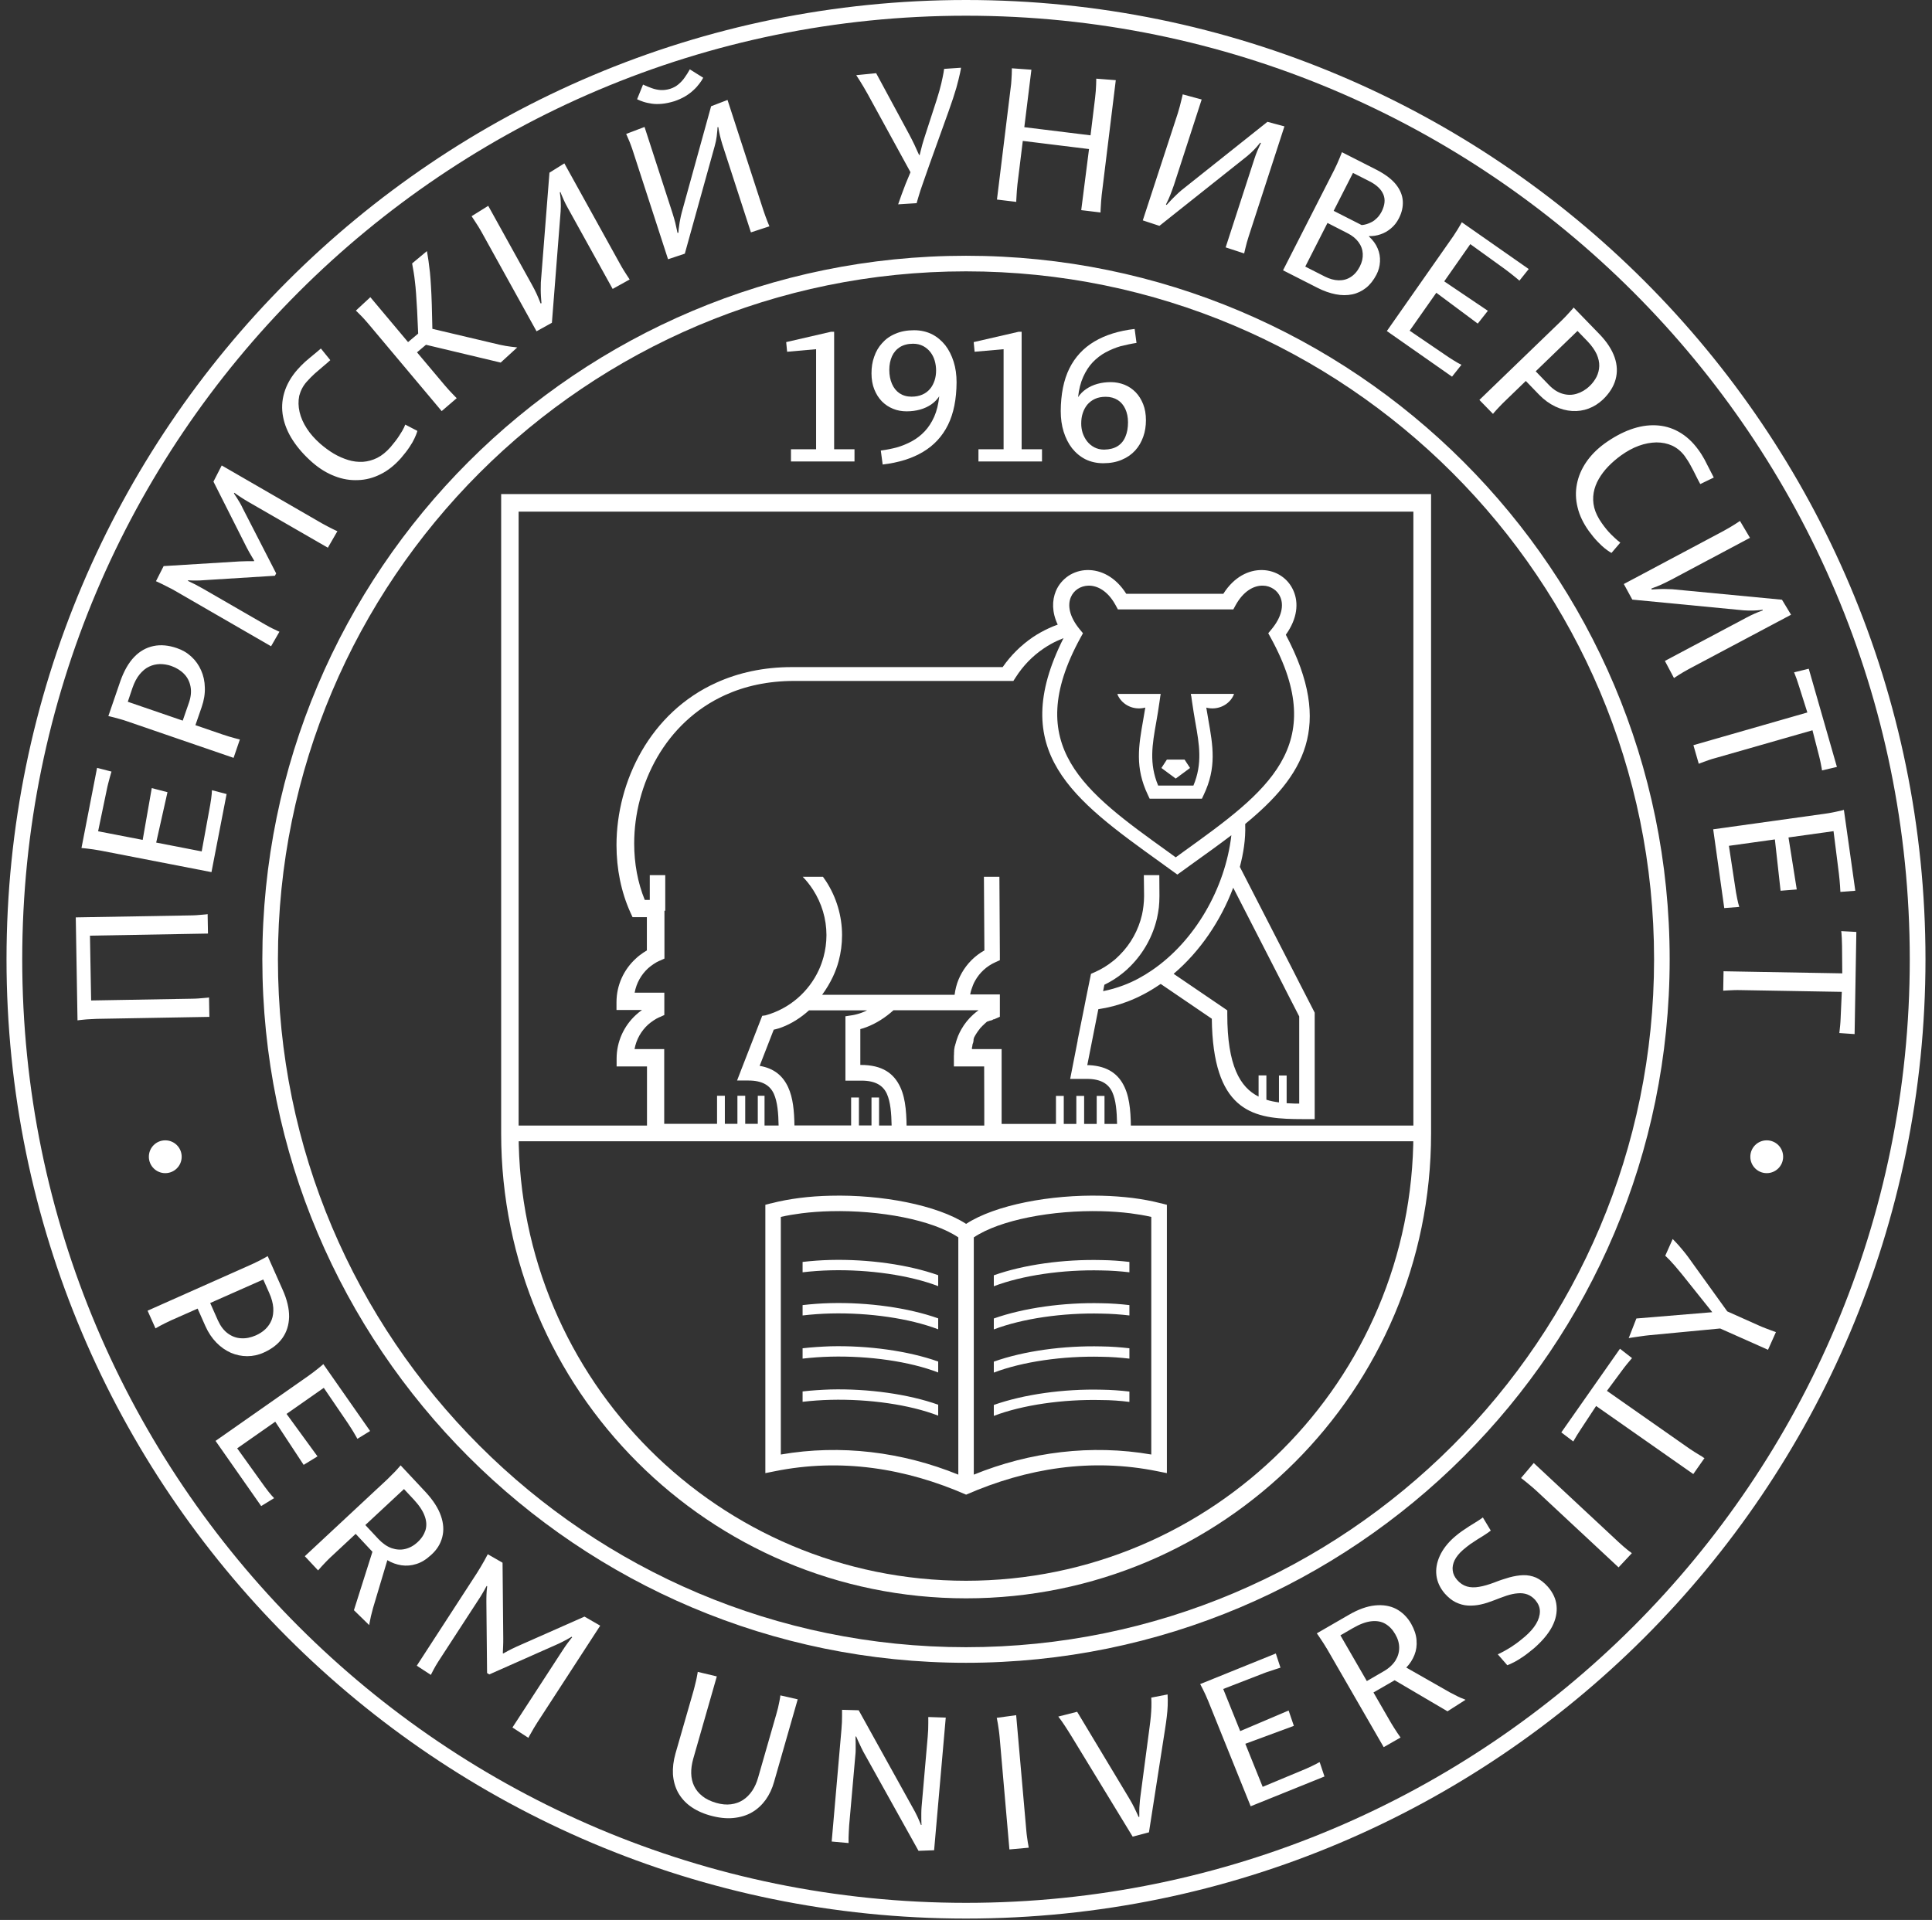 <svg width="166" height="165" viewBox="0 0 166 165" fill="none" xmlns="http://www.w3.org/2000/svg">
<rect x="0" y="0" width="166" height="165" fill="#333333" stroke="none"/>
<path d="M83 0C105.76 0 126.37 9.23 141.29 24.15C156.21 39.07 165.44 59.68 165.44 82.44C165.44 105.2 156.21 125.81 141.29 140.73C126.37 155.65 105.76 164.88 83 164.88C60.24 164.88 39.63 155.65 24.71 140.73C9.79 125.81 0.56 105.2 0.56 82.44C0.56 59.68 9.79 39.07 24.71 24.15C39.63 9.23 60.24 0 83 0ZM140.34 25.1C125.66 10.42 105.39 1.35 83 1.35C60.61 1.35 40.34 10.43 25.66 25.1C10.98 39.78 1.91 60.05 1.91 82.44C1.91 104.83 10.99 125.1 25.66 139.78C40.34 154.46 60.61 163.53 83 163.53C105.39 163.53 125.66 154.45 140.34 139.78C155.02 125.1 164.09 104.83 164.09 82.44C164.09 60.05 155.01 39.77 140.34 25.1Z" fill="white"/>
<path d="M83 21.98C99.69 21.98 114.81 28.75 125.75 39.69C136.69 50.63 143.46 65.75 143.46 82.44C143.46 99.13 136.69 114.25 125.75 125.19C114.81 136.13 99.69 142.9 83 142.9C66.31 142.9 51.19 136.13 40.25 125.19C29.31 114.25 22.54 99.13 22.54 82.44C22.54 65.75 29.31 50.63 40.25 39.69C51.19 28.75 66.31 21.98 83 21.98ZM124.8 40.64C114.1 29.94 99.32 23.32 83 23.32C66.68 23.32 51.9 29.94 41.2 40.64C30.5 51.34 23.88 66.12 23.88 82.44C23.88 98.76 30.5 113.54 41.2 124.24C51.9 134.94 66.68 141.56 83 141.56C99.32 141.56 114.1 134.94 124.8 124.24C135.5 113.54 142.12 98.76 142.12 82.44C142.12 66.12 135.5 51.34 124.8 40.64Z" fill="white"/>
<path d="M17.99 87.39L17.96 85.72C17.96 85.72 17.91 85.73 17.83 85.74C17.74 85.75 17.63 85.76 17.49 85.77C17.35 85.78 17.19 85.79 17.01 85.81C16.83 85.82 16.65 85.83 16.46 85.83L7.83 85.98L7.73 80.41L17.87 80.23L17.84 78.56C17.84 78.56 17.79 78.57 17.71 78.58C17.62 78.59 17.51 78.6 17.37 78.61C17.23 78.62 17.07 78.63 16.89 78.65C16.71 78.66 16.53 78.67 16.34 78.67L6.51 78.84L6.66 87.69C6.66 87.69 6.71 87.68 6.8 87.67C6.89 87.66 7.02 87.65 7.18 87.63C7.34 87.61 7.52 87.6 7.71 87.59C7.91 87.58 8.11 87.57 8.32 87.56L17.99 87.39ZM18.17 74.95L19.47 68.24L18.21 67.91C18.21 67.91 18.2 68.02 18.19 68.24C18.17 68.46 18.13 68.77 18.06 69.18L17.33 73.17L13.42 72.41L14.39 68.08L13.04 67.73L12.26 72.18L8.43 71.44L9.18 67.84C9.22 67.65 9.26 67.46 9.31 67.28C9.36 67.1 9.4 66.94 9.44 66.79C9.48 66.64 9.51 66.53 9.54 66.44C9.56 66.36 9.58 66.31 9.58 66.31L8.34 65.99L7 72.88C7 72.88 7.05 72.88 7.14 72.89C7.23 72.9 7.36 72.91 7.51 72.93C7.67 72.95 7.84 72.97 8.04 73C8.24 73.03 8.44 73.06 8.64 73.1L18.17 74.95ZM20.07 65.13L20.61 63.55C20.61 63.55 20.56 63.54 20.48 63.52C20.4 63.5 20.29 63.47 20.14 63.43C20 63.39 19.85 63.35 19.68 63.3C19.51 63.25 19.33 63.19 19.15 63.13L16.79 62.32L17.33 60.76C17.53 60.18 17.62 59.62 17.6 59.09C17.59 58.55 17.48 58.06 17.28 57.61C17.08 57.16 16.81 56.77 16.45 56.44C16.1 56.11 15.68 55.86 15.2 55.7C14.48 55.45 13.81 55.39 13.19 55.52C12.57 55.65 12.01 55.96 11.53 56.46C11.05 56.96 10.65 57.66 10.34 58.54L9.31 61.54C9.31 61.54 9.36 61.55 9.45 61.57C9.54 61.59 9.66 61.62 9.81 61.66C9.96 61.7 10.13 61.75 10.32 61.8C10.51 61.85 10.7 61.91 10.9 61.98L20.07 65.13ZM11.38 59.12C11.55 58.64 11.75 58.25 12 57.95C12.25 57.65 12.51 57.43 12.81 57.29C13.1 57.15 13.41 57.08 13.74 57.07C14.06 57.07 14.39 57.12 14.71 57.23C15.16 57.39 15.53 57.62 15.82 57.92C16.11 58.22 16.29 58.58 16.37 59C16.45 59.42 16.41 59.87 16.24 60.37L15.7 61.93L10.98 60.31L11.38 59.12ZM23.73 49.28L23.62 49.48L17.54 49.86C17.3 49.88 17.08 49.89 16.87 49.89C16.66 49.89 16.49 49.89 16.36 49.88C16.23 49.87 16.16 49.87 16.16 49.87L16.15 49.92C16.15 49.92 16.21 49.95 16.33 50.01C16.45 50.07 16.61 50.14 16.8 50.24C16.99 50.34 17.21 50.46 17.44 50.59L22.81 53.69C22.94 53.76 23.07 53.84 23.21 53.91C23.35 53.98 23.48 54.05 23.6 54.1C23.72 54.16 23.82 54.21 23.89 54.24C23.97 54.27 24.01 54.29 24.01 54.29L23.29 55.54L15.05 50.78C14.87 50.67 14.68 50.57 14.49 50.48C14.3 50.38 14.12 50.29 13.96 50.21C13.8 50.13 13.66 50.07 13.56 50.02C13.46 49.97 13.4 49.95 13.4 49.95L14.06 48.65L20.56 48.25C20.78 48.24 20.99 48.23 21.18 48.23C21.37 48.23 21.52 48.23 21.64 48.23C21.76 48.23 21.82 48.23 21.82 48.23L21.84 48.19C21.84 48.19 21.82 48.15 21.78 48.08C21.74 48.01 21.68 47.92 21.62 47.81C21.56 47.7 21.48 47.58 21.41 47.45C21.34 47.32 21.27 47.19 21.2 47.06L18.34 41.39L19.05 40L27.65 44.97C27.81 45.06 27.98 45.15 28.13 45.23C28.29 45.31 28.43 45.38 28.56 45.45C28.69 45.51 28.79 45.56 28.87 45.6C28.95 45.63 28.99 45.65 28.99 45.65L28.17 47.07L21.32 43.12C21.08 42.98 20.87 42.85 20.69 42.73C20.52 42.61 20.39 42.52 20.29 42.46C20.2 42.39 20.15 42.36 20.15 42.35L20.1 42.4C20.1 42.4 20.13 42.44 20.17 42.51C20.22 42.58 20.28 42.68 20.36 42.8C20.44 42.92 20.52 43.06 20.61 43.21C20.7 43.36 20.78 43.52 20.86 43.69L23.73 49.28ZM26.35 32.81C26.58 32.55 26.81 32.32 27.05 32.1C27.3 31.88 27.53 31.68 27.76 31.49C27.99 31.3 28.2 31.12 28.38 30.95L27.57 29.95C27.36 30.13 27.15 30.32 26.92 30.5C26.69 30.68 26.47 30.88 26.23 31.08C26 31.29 25.77 31.52 25.55 31.77C24.99 32.41 24.62 33.08 24.42 33.76C24.22 34.44 24.19 35.13 24.32 35.81C24.45 36.5 24.73 37.18 25.16 37.84C25.59 38.5 26.15 39.14 26.85 39.75C27.46 40.28 28.1 40.67 28.76 40.92C29.42 41.18 30.09 41.29 30.76 41.26C31.43 41.24 32.08 41.07 32.71 40.75C33.34 40.44 33.92 39.97 34.46 39.36C34.76 39.01 35 38.7 35.19 38.41C35.38 38.13 35.52 37.88 35.61 37.68C35.71 37.47 35.77 37.31 35.81 37.2C35.84 37.09 35.86 37.03 35.86 37.03L34.82 36.49C34.82 36.49 34.78 36.58 34.71 36.75C34.63 36.92 34.5 37.14 34.31 37.43C34.13 37.72 33.87 38.05 33.56 38.42C33.19 38.84 32.81 39.15 32.41 39.35C32.01 39.55 31.59 39.66 31.17 39.69C30.75 39.71 30.33 39.66 29.91 39.53C29.49 39.4 29.08 39.22 28.67 38.98C28.27 38.74 27.88 38.45 27.51 38.13C27.05 37.72 26.66 37.29 26.36 36.82C26.06 36.36 25.85 35.88 25.74 35.41C25.63 34.93 25.62 34.47 25.71 34.02C25.82 33.6 26.02 33.18 26.35 32.81ZM37.95 35.33L31.72 27.91C31.59 27.75 31.45 27.6 31.32 27.45C31.19 27.3 31.06 27.17 30.95 27.06C30.84 26.95 30.75 26.86 30.68 26.79C30.61 26.73 30.58 26.69 30.58 26.69L31.82 25.54L35.06 29.4L35.93 28.67C35.9 27.9 35.87 27.24 35.84 26.68C35.81 26.12 35.78 25.65 35.75 25.24C35.72 24.84 35.69 24.49 35.65 24.19C35.62 23.89 35.58 23.62 35.54 23.38C35.5 23.13 35.45 22.89 35.41 22.64L36.68 21.58C36.73 21.86 36.78 22.15 36.82 22.44C36.86 22.73 36.9 23.05 36.94 23.4C36.97 23.75 37.01 24.15 37.03 24.6C37.06 25.05 37.08 25.58 37.1 26.18C37.12 26.78 37.13 27.47 37.15 28.26L42.95 29.63C43.12 29.67 43.28 29.7 43.46 29.73C43.63 29.76 43.79 29.78 43.94 29.8C44.09 29.82 44.21 29.83 44.3 29.84C44.39 29.85 44.44 29.86 44.44 29.86L43.02 31.16L36.6 29.63L35.83 30.28L38.22 33.12C38.34 33.26 38.46 33.4 38.58 33.53C38.7 33.66 38.81 33.78 38.91 33.88C39.01 33.98 39.09 34.07 39.15 34.13C39.21 34.19 39.24 34.22 39.24 34.22L37.95 35.33ZM46.1 28.47L47.42 27.74L48.17 18.17C48.19 17.86 48.19 17.57 48.18 17.33C48.17 17.08 48.15 16.89 48.13 16.75C48.11 16.61 48.1 16.53 48.1 16.53L48.16 16.51C48.16 16.51 48.18 16.58 48.23 16.7C48.28 16.82 48.35 16.99 48.44 17.19C48.53 17.4 48.65 17.62 48.78 17.86L52.64 24.83L54.1 24.02C54.1 24.02 54.07 23.98 54.03 23.91C53.98 23.84 53.92 23.74 53.84 23.62C53.76 23.5 53.68 23.36 53.58 23.21C53.49 23.06 53.39 22.9 53.3 22.73L48.49 14.04L47.21 14.84L46.47 24.27C46.46 24.49 46.46 24.7 46.46 24.91C46.46 25.12 46.47 25.31 46.48 25.48C46.49 25.65 46.5 25.79 46.51 25.89C46.52 25.99 46.52 26.04 46.53 26.05L46.45 26.08C46.45 26.08 46.42 26 46.36 25.85C46.3 25.7 46.22 25.5 46.11 25.26C46 25.02 45.86 24.75 45.7 24.46L41.95 17.69L40.52 18.58C40.52 18.58 40.55 18.62 40.6 18.7C40.65 18.78 40.72 18.88 40.81 19.02C40.9 19.15 40.99 19.3 41.1 19.47C41.2 19.64 41.31 19.81 41.41 20L46.1 28.47ZM57.94 8.7C58.29 8.58 58.6 8.44 58.87 8.28C59.14 8.12 59.38 7.94 59.58 7.75C59.78 7.57 59.95 7.38 60.09 7.19C60.23 7.01 60.34 6.84 60.42 6.68L59.27 5.96C59.13 6.21 58.99 6.44 58.83 6.66C58.68 6.88 58.5 7.07 58.3 7.24C58.1 7.41 57.87 7.54 57.59 7.63C57.3 7.72 57.03 7.75 56.77 7.74C56.51 7.72 56.26 7.67 56.01 7.58C55.76 7.49 55.51 7.39 55.25 7.27L54.74 8.53C54.9 8.61 55.08 8.68 55.29 8.75C55.5 8.82 55.75 8.87 56.01 8.91C56.28 8.95 56.57 8.95 56.89 8.92C57.22 8.89 57.57 8.81 57.94 8.7ZM57.4 22.28L54.41 13.07C54.35 12.87 54.28 12.68 54.21 12.49C54.14 12.3 54.08 12.14 54.01 11.99C53.95 11.84 53.9 11.73 53.86 11.64C53.82 11.56 53.8 11.51 53.8 11.51L55.38 10.91L57.77 18.28C57.87 18.59 57.95 18.88 58.02 19.14C58.08 19.4 58.13 19.61 58.16 19.77C58.19 19.93 58.21 20.01 58.21 20.01L58.29 20C58.29 20 58.29 19.94 58.3 19.84C58.31 19.74 58.32 19.6 58.35 19.43C58.37 19.26 58.4 19.07 58.44 18.87C58.48 18.67 58.52 18.46 58.58 18.25L61.1 9.13L62.51 8.59L65.58 18.04C65.64 18.22 65.7 18.39 65.76 18.56C65.82 18.73 65.88 18.88 65.93 19.01C65.99 19.15 66.03 19.25 66.06 19.33C66.09 19.41 66.11 19.45 66.11 19.45L64.52 19.97L62.06 12.39C61.98 12.12 61.91 11.88 61.86 11.66C61.81 11.44 61.77 11.27 61.75 11.13C61.73 11 61.72 10.93 61.72 10.93H61.65C61.65 10.93 61.65 11.01 61.64 11.15C61.63 11.3 61.61 11.49 61.58 11.73C61.55 11.98 61.49 12.25 61.41 12.55L58.84 21.8L57.4 22.28ZM78.76 17.46C78.76 17.46 78.77 17.41 78.8 17.31C78.83 17.21 78.88 17.04 78.95 16.8C79.02 16.56 79.13 16.22 79.28 15.8C79.42 15.38 79.61 14.84 79.84 14.2L81.51 9.55C81.79 8.77 82.01 8.1 82.17 7.55C82.32 6.99 82.43 6.57 82.49 6.27C82.55 5.97 82.58 5.83 82.57 5.82L81.12 5.92C81.12 5.92 81.11 6.03 81.07 6.25C81.03 6.47 80.97 6.77 80.88 7.16C80.79 7.55 80.66 8.01 80.49 8.55L79.53 11.51C79.42 11.84 79.33 12.14 79.25 12.41C79.18 12.68 79.12 12.9 79.08 13.07C79.04 13.24 79.02 13.32 79.02 13.32H78.97C78.97 13.31 78.93 13.23 78.86 13.08C78.79 12.92 78.69 12.71 78.57 12.44C78.44 12.17 78.29 11.87 78.12 11.55L75.28 6.29L73.57 6.46C73.57 6.46 73.6 6.51 73.66 6.6C73.72 6.69 73.79 6.81 73.89 6.96C73.98 7.11 74.09 7.28 74.2 7.47C74.31 7.66 74.43 7.86 74.54 8.06L78.23 14.8C78.08 15.16 77.94 15.5 77.81 15.81C77.69 16.12 77.57 16.43 77.47 16.71C77.37 17 77.27 17.28 77.17 17.56L78.76 17.46ZM92.9 18.06L94.56 18.26C94.56 18.26 94.56 18.21 94.56 18.13C94.56 18.04 94.57 17.93 94.58 17.78C94.59 17.64 94.6 17.48 94.61 17.3C94.62 17.12 94.64 16.94 94.66 16.75L95.87 6.89L94.19 6.76C94.19 6.76 94.19 6.81 94.19 6.9C94.19 6.99 94.18 7.12 94.18 7.28C94.17 7.44 94.16 7.62 94.15 7.82C94.13 8.02 94.11 8.22 94.09 8.43L93.7 11.63L88.01 10.93L88.62 5.99L86.94 5.87C86.94 5.87 86.94 5.92 86.94 6.01C86.94 6.1 86.93 6.23 86.93 6.39C86.92 6.55 86.91 6.73 86.9 6.92C86.89 7.12 86.87 7.32 86.84 7.53L85.66 17.15L87.32 17.35C87.32 17.35 87.32 17.3 87.32 17.22C87.32 17.13 87.33 17.02 87.34 16.87C87.35 16.73 87.36 16.57 87.37 16.39C87.38 16.21 87.4 16.03 87.42 15.84L87.88 12.11L93.57 12.81L92.9 18.06ZM98.19 18.94L99.62 19.41L107.13 13.44C107.37 13.24 107.58 13.05 107.75 12.87C107.92 12.69 108.05 12.55 108.14 12.43C108.23 12.32 108.28 12.26 108.28 12.26L108.34 12.3C108.34 12.3 108.31 12.36 108.25 12.48C108.19 12.6 108.12 12.76 108.03 12.97C107.94 13.18 107.86 13.41 107.77 13.68L105.31 21.26L106.9 21.78C106.9 21.78 106.91 21.73 106.93 21.65C106.95 21.57 106.98 21.46 107.01 21.31C107.04 21.17 107.09 21.02 107.13 20.84C107.18 20.67 107.23 20.49 107.29 20.31L110.36 10.86L108.9 10.47L101.5 16.36C101.34 16.5 101.18 16.64 101.03 16.79C100.88 16.93 100.75 17.07 100.63 17.19C100.51 17.31 100.42 17.41 100.35 17.49C100.28 17.56 100.25 17.6 100.25 17.61L100.18 17.57C100.18 17.57 100.22 17.49 100.29 17.35C100.36 17.21 100.45 17.01 100.55 16.76C100.65 16.51 100.75 16.23 100.86 15.92L103.25 8.55L101.62 8.11C101.62 8.11 101.61 8.16 101.59 8.25C101.57 8.34 101.54 8.47 101.5 8.62C101.46 8.78 101.42 8.95 101.37 9.14C101.32 9.33 101.26 9.53 101.2 9.73L98.19 18.94ZM110.24 23.23L114.64 14.6C114.73 14.41 114.82 14.23 114.9 14.05C114.98 13.87 115.05 13.71 115.11 13.56C115.17 13.41 115.22 13.3 115.25 13.21C115.28 13.12 115.3 13.08 115.3 13.08L118.33 14.62C119.05 15 119.59 15.41 119.95 15.86C120.31 16.32 120.5 16.79 120.53 17.28C120.56 17.77 120.45 18.27 120.19 18.77C120.01 19.12 119.79 19.4 119.51 19.63C119.24 19.86 118.94 20.03 118.61 20.14C118.29 20.25 117.96 20.3 117.63 20.29L117.62 20.32C117.96 20.63 118.22 20.98 118.37 21.35C118.53 21.72 118.59 22.1 118.57 22.49C118.55 22.88 118.45 23.25 118.27 23.6C118.02 24.08 117.72 24.46 117.37 24.74C117.01 25.02 116.62 25.21 116.18 25.3C115.74 25.39 115.27 25.39 114.76 25.29C114.26 25.19 113.73 25.01 113.19 24.73L110.24 23.23ZM115.76 20.03L114.06 19.16L112.15 22.91L113.84 23.77C114.24 23.97 114.63 24.08 115.01 24.09C115.39 24.1 115.74 24.01 116.05 23.81C116.37 23.61 116.63 23.31 116.84 22.9C117.03 22.53 117.11 22.16 117.09 21.8C117.07 21.44 116.95 21.11 116.72 20.8C116.5 20.5 116.18 20.24 115.76 20.03ZM117.65 15.57L116.25 14.86L114.59 18.12L116.99 19.34C116.99 19.34 117.03 19.34 117.11 19.33C117.19 19.32 117.29 19.3 117.43 19.26C117.56 19.22 117.7 19.16 117.86 19.08C118.02 19 118.17 18.88 118.31 18.74C118.46 18.6 118.59 18.41 118.71 18.19C118.99 17.63 119.04 17.14 118.86 16.71C118.67 16.26 118.27 15.88 117.65 15.57ZM119.16 28.45L124.76 32.37L125.57 31.35C125.57 31.35 125.47 31.3 125.28 31.2C125.09 31.09 124.82 30.93 124.47 30.7L121.12 28.42L123.41 25.16L126.97 27.81L127.84 26.71L124.09 24.18L126.33 20.98L129.31 23.13C129.47 23.25 129.62 23.36 129.77 23.48C129.92 23.6 130.05 23.7 130.17 23.8C130.29 23.9 130.38 23.97 130.45 24.03C130.52 24.09 130.55 24.12 130.55 24.12L131.35 23.12L125.6 19.1C125.6 19.1 125.58 19.14 125.53 19.23C125.48 19.31 125.42 19.42 125.34 19.55C125.26 19.69 125.17 19.84 125.06 20C124.96 20.17 124.84 20.34 124.72 20.51L119.16 28.45ZM127.11 34.37L134.08 27.64C134.23 27.5 134.37 27.35 134.51 27.21C134.64 27.07 134.76 26.94 134.87 26.82C134.97 26.7 135.06 26.61 135.12 26.54C135.18 26.47 135.21 26.43 135.21 26.43L137.42 28.71C138.07 29.38 138.5 30.05 138.73 30.71C138.96 31.37 138.98 32.01 138.81 32.62C138.64 33.23 138.28 33.8 137.73 34.33C137.36 34.68 136.95 34.94 136.5 35.11C136.05 35.28 135.58 35.35 135.08 35.32C134.59 35.29 134.1 35.16 133.62 34.93C133.14 34.7 132.68 34.37 132.25 33.93L131.1 32.74L129.31 34.47C129.17 34.6 129.05 34.73 128.92 34.86C128.8 34.99 128.69 35.11 128.59 35.21C128.49 35.32 128.42 35.4 128.36 35.47C128.31 35.53 128.28 35.57 128.28 35.57L127.11 34.37ZM136.42 29.35L135.54 28.44L131.95 31.91L133.1 33.1C133.47 33.48 133.85 33.72 134.26 33.84C134.67 33.96 135.07 33.96 135.47 33.84C135.87 33.72 136.25 33.5 136.59 33.17C136.84 32.93 137.03 32.67 137.18 32.38C137.32 32.09 137.4 31.78 137.41 31.46C137.42 31.13 137.34 30.79 137.19 30.44C137.02 30.08 136.77 29.72 136.42 29.35ZM144.75 39.19C144.95 39.47 145.13 39.75 145.28 40.04C145.44 40.33 145.58 40.6 145.71 40.87C145.84 41.14 145.97 41.38 146.09 41.6L147.25 41.04C147.12 40.8 146.99 40.54 146.86 40.28C146.73 40.02 146.59 39.75 146.45 39.48C146.3 39.21 146.13 38.93 145.93 38.66C145.43 37.97 144.87 37.46 144.24 37.11C143.62 36.76 142.96 36.58 142.26 36.55C141.56 36.52 140.84 36.64 140.09 36.91C139.35 37.18 138.6 37.59 137.85 38.13C137.2 38.61 136.68 39.14 136.28 39.73C135.88 40.32 135.62 40.94 135.49 41.6C135.36 42.26 135.38 42.93 135.55 43.61C135.71 44.29 136.04 44.97 136.51 45.63C136.78 46 137.03 46.3 137.27 46.55C137.5 46.79 137.71 46.99 137.89 47.13C138.07 47.27 138.21 47.37 138.31 47.43C138.41 47.49 138.46 47.52 138.46 47.52L139.22 46.63C139.22 46.63 139.14 46.57 139 46.46C138.86 46.34 138.66 46.16 138.42 45.92C138.18 45.68 137.91 45.36 137.63 44.96C137.31 44.51 137.09 44.06 136.98 43.63C136.87 43.19 136.86 42.76 136.93 42.35C137 41.94 137.15 41.54 137.37 41.16C137.59 40.78 137.86 40.42 138.19 40.08C138.52 39.74 138.88 39.43 139.28 39.14C139.78 38.78 140.29 38.5 140.81 38.31C141.33 38.12 141.84 38.03 142.32 38.02C142.81 38.02 143.26 38.11 143.68 38.3C144.1 38.5 144.45 38.79 144.75 39.19ZM139.52 50.19L148.07 45.64C148.25 45.54 148.43 45.44 148.6 45.34C148.77 45.24 148.92 45.15 149.06 45.06C149.19 44.97 149.3 44.9 149.38 44.85C149.46 44.8 149.5 44.77 149.5 44.77L150.36 46.22L143.52 49.86C143.23 50.01 142.96 50.14 142.72 50.25C142.47 50.36 142.27 50.44 142.12 50.49C141.97 50.55 141.89 50.58 141.89 50.58L141.91 50.66C141.91 50.66 141.97 50.66 142.07 50.65C142.17 50.64 142.31 50.64 142.48 50.63C142.65 50.62 142.84 50.62 143.05 50.62C143.26 50.62 143.47 50.63 143.69 50.64L153.11 51.54L153.89 52.83L145.12 57.49C144.95 57.58 144.79 57.67 144.64 57.76C144.49 57.85 144.35 57.93 144.23 58.01C144.11 58.09 144.01 58.15 143.94 58.2C143.87 58.25 143.83 58.27 143.83 58.27L143.05 56.8L150.09 53.06C150.34 52.93 150.56 52.82 150.77 52.73C150.98 52.64 151.14 52.57 151.27 52.53C151.4 52.48 151.46 52.46 151.46 52.46L151.44 52.4C151.44 52.4 151.36 52.41 151.22 52.43C151.08 52.45 150.88 52.46 150.64 52.47C150.39 52.48 150.11 52.47 149.8 52.45L140.25 51.53L139.52 50.19ZM145.5 64.04L145.96 65.64C145.96 65.64 146 65.62 146.08 65.59C146.16 65.56 146.27 65.52 146.4 65.47C146.53 65.42 146.69 65.37 146.85 65.31C147.02 65.25 147.19 65.2 147.38 65.15L155.73 62.76L156.29 64.94C156.35 65.15 156.39 65.36 156.43 65.55C156.47 65.74 156.5 65.9 156.52 66.02C156.54 66.14 156.55 66.21 156.55 66.21L157.83 65.91L155.41 57.47L154.15 57.78C154.15 57.78 154.17 57.83 154.21 57.93C154.25 58.03 154.3 58.17 154.37 58.35C154.43 58.53 154.5 58.74 154.58 58.99L155.29 61.23L145.5 64.04ZM147.2 71.27L148.15 78.04L149.44 77.94C149.44 77.94 149.41 77.83 149.35 77.62C149.3 77.41 149.23 77.1 149.16 76.69L148.55 72.69L152.5 72.14L152.99 76.55L154.38 76.44L153.67 71.97L157.54 71.43L158 75.08C158.02 75.28 158.04 75.47 158.06 75.65C158.08 75.84 158.09 76 158.1 76.15C158.11 76.3 158.12 76.42 158.12 76.51C158.12 76.6 158.13 76.64 158.13 76.65L159.41 76.55L158.43 69.6C158.43 69.6 158.38 69.61 158.29 69.64C158.2 69.66 158.08 69.69 157.93 69.72C157.78 69.76 157.6 69.79 157.41 69.83C157.22 69.87 157.02 69.9 156.81 69.93L147.2 71.27ZM148.09 83.47L148.06 85.14C148.06 85.14 148.11 85.14 148.19 85.13C148.28 85.12 148.39 85.12 148.54 85.11C148.68 85.1 148.84 85.1 149.02 85.09C149.2 85.09 149.38 85.08 149.57 85.09L158.25 85.24L158.15 87.49C158.14 87.71 158.13 87.92 158.11 88.11C158.09 88.31 158.07 88.47 158.06 88.59C158.04 88.71 158.04 88.78 158.04 88.78L159.35 88.87L159.5 80.09L158.2 80.02C158.2 80.02 158.21 80.08 158.22 80.18C158.23 80.29 158.24 80.44 158.25 80.63C158.26 80.82 158.26 81.04 158.27 81.3L158.29 83.65L148.09 83.47Z" fill="white"/>
<path d="M38 132.1C38.15 131.52 38.11 130.91 37.88 130.26C37.65 129.6 37.221 128.94 36.59 128.25L34.42 125.93C34.42 125.93 34.39 125.97 34.33 126.04C34.27 126.11 34.18 126.2 34.08 126.32C33.97 126.44 33.85 126.57 33.71 126.7C33.57 126.84 33.431 126.98 33.281 127.13L26.19 133.74L27.33 134.96C27.33 134.96 27.36 134.92 27.42 134.86C27.48 134.8 27.561 134.71 27.651 134.6C27.75 134.49 27.86 134.38 27.98 134.25C28.1 134.12 28.24 133.99 28.37 133.86L30.56 131.82L32 133.36L30.41 138.38L31.721 139.66C31.721 139.66 31.73 139.58 31.76 139.44C31.79 139.3 31.82 139.12 31.87 138.9C31.92 138.68 31.98 138.45 32.05 138.2L33.281 134.08C33.66 134.31 34.06 134.45 34.49 134.52C34.91 134.58 35.34 134.55 35.77 134.41C36.2 134.28 36.62 134.02 37.031 133.64C37.541 133.19 37.85 132.68 38 132.1ZM36.56 131.5C36.44 131.87 36.22 132.22 35.88 132.53C35.55 132.84 35.19 133.03 34.81 133.12C34.43 133.21 34.041 133.18 33.651 133.05C33.261 132.91 32.88 132.65 32.52 132.27L31.39 131.06L34.71 127.97L35.57 128.89C36.03 129.39 36.34 129.86 36.49 130.29C36.65 130.72 36.67 131.12 36.56 131.5Z" fill="white"/>
<path d="M44.39 141.51C44.26 141.57 44.13 141.63 43.99 141.7C43.85 141.77 43.73 141.83 43.62 141.89C43.51 141.95 43.42 142 43.35 142.04C43.28 142.08 43.24 142.1 43.24 142.1L43.2 142.07C43.2 142.07 43.21 142.01 43.21 141.89C43.22 141.77 43.22 141.62 43.23 141.43C43.24 141.24 43.24 141.03 43.24 140.81L43.18 134.3L41.91 133.57C41.91 133.57 41.88 133.62 41.83 133.72C41.78 133.82 41.7 133.95 41.62 134.11C41.53 134.27 41.43 134.44 41.32 134.63C41.21 134.82 41.1 135 40.99 135.17L35.81 143.15L37.02 143.94C37.02 143.94 37.04 143.9 37.08 143.82C37.12 143.75 37.17 143.65 37.23 143.53C37.29 143.41 37.37 143.29 37.44 143.15C37.52 143.01 37.6 142.88 37.68 142.76L41.06 137.56C41.21 137.34 41.34 137.13 41.45 136.94C41.56 136.75 41.65 136.6 41.71 136.48C41.77 136.36 41.81 136.3 41.81 136.3L41.86 136.31C41.86 136.31 41.85 136.38 41.84 136.51C41.82 136.64 41.81 136.81 41.8 137.02C41.79 137.23 41.79 137.45 41.79 137.69L41.85 143.78L42.04 143.9L47.79 141.35C47.96 141.28 48.12 141.2 48.28 141.12C48.43 141.04 48.58 140.97 48.7 140.9C48.83 140.83 48.92 140.77 49 140.73C49.07 140.69 49.11 140.66 49.11 140.66L49.16 140.71C49.16 140.71 49.12 140.76 49.05 140.84C48.98 140.93 48.88 141.06 48.76 141.22C48.63 141.39 48.5 141.59 48.34 141.83L44.03 148.46L45.4 149.35C45.4 149.35 45.42 149.31 45.46 149.23C45.5 149.15 45.56 149.05 45.63 148.93C45.7 148.8 45.78 148.67 45.87 148.51C45.96 148.36 46.06 148.2 46.16 148.04L51.57 139.71L50.22 138.93L44.39 141.51Z" fill="white"/>
<path d="M67.03 145.88C67.01 145.97 66.99 146.1 66.96 146.25C66.93 146.41 66.89 146.58 66.85 146.77C66.8 146.96 66.75 147.16 66.69 147.36L65.14 152.76C65.02 153.19 64.85 153.57 64.63 153.9C64.41 154.22 64.15 154.49 63.84 154.69C63.53 154.89 63.19 155.01 62.8 155.06C62.42 155.11 61.99 155.07 61.54 154.94C61.06 154.8 60.66 154.61 60.35 154.36C60.03 154.11 59.8 153.82 59.64 153.49C59.48 153.16 59.4 152.79 59.39 152.4C59.38 152.01 59.44 151.6 59.56 151.16L61.59 144.07L59.95 143.68C59.95 143.68 59.94 143.73 59.93 143.82C59.91 143.91 59.89 144.04 59.86 144.19C59.83 144.35 59.79 144.52 59.74 144.71C59.7 144.9 59.64 145.1 59.59 145.3L58.04 150.69C57.86 151.32 57.79 151.92 57.82 152.48C57.86 153.04 58 153.55 58.24 154.01C58.49 154.47 58.84 154.88 59.29 155.21C59.75 155.55 60.31 155.82 60.97 156.01C61.71 156.22 62.39 156.3 63 156.24C63.61 156.18 64.15 156.02 64.61 155.75C65.08 155.48 65.47 155.11 65.79 154.67C66.11 154.22 66.35 153.71 66.51 153.13L68.54 146.04L67.05 145.7C67.05 145.74 67.04 145.79 67.03 145.88Z" fill="white"/>
<path d="M19.84 116.26C20.29 116.45 20.76 116.55 21.24 116.55C21.72 116.55 22.2 116.45 22.66 116.24C23.35 115.93 23.89 115.52 24.26 115C24.63 114.48 24.82 113.88 24.84 113.18C24.85 112.48 24.67 111.7 24.29 110.85L23 107.95C23 107.95 22.96 107.97 22.88 108.02C22.8 108.06 22.69 108.13 22.55 108.2C22.41 108.28 22.25 108.36 22.08 108.44C21.9 108.53 21.72 108.62 21.53 108.7L12.68 112.64L13.36 114.16C13.36 114.16 13.4 114.14 13.47 114.1C13.55 114.06 13.65 114 13.77 113.93C13.9 113.86 14.04 113.79 14.2 113.71C14.36 113.63 14.53 113.55 14.7 113.47L16.98 112.46L17.65 113.97C17.9 114.53 18.22 115 18.59 115.38C18.97 115.77 19.39 116.06 19.84 116.26ZM22.62 109.96L23.13 111.11C23.34 111.58 23.45 112 23.48 112.39C23.5 112.78 23.46 113.12 23.34 113.43C23.22 113.73 23.04 114 22.81 114.22C22.58 114.44 22.3 114.62 21.99 114.76C21.55 114.95 21.13 115.04 20.71 115.01C20.29 114.99 19.91 114.84 19.57 114.59C19.23 114.34 18.95 113.97 18.73 113.49L18.06 111.98L22.62 109.96Z" fill="white"/>
<path d="M79.76 147.72C79.76 147.81 79.76 147.94 79.76 148.1C79.76 148.26 79.75 148.44 79.75 148.64C79.74 148.84 79.73 149.04 79.71 149.25L79.18 155.33C79.17 155.49 79.16 155.66 79.16 155.84C79.16 156.01 79.16 156.18 79.16 156.33C79.16 156.48 79.17 156.6 79.17 156.69C79.17 156.78 79.18 156.83 79.18 156.83L79.13 156.84C79.13 156.84 79.11 156.79 79.08 156.71C79.04 156.62 79 156.51 78.94 156.38C78.88 156.24 78.82 156.1 78.74 155.95C78.67 155.8 78.59 155.65 78.51 155.51L73.78 146.98L72.35 146.94C72.35 146.94 72.35 146.99 72.35 147.08C72.35 147.17 72.35 147.3 72.35 147.46C72.35 147.62 72.34 147.8 72.34 148C72.33 148.2 72.32 148.4 72.3 148.61L71.46 158.26L72.91 158.39C72.91 158.39 72.91 158.34 72.91 158.26C72.91 158.17 72.91 158.06 72.91 157.91C72.91 157.77 72.92 157.61 72.93 157.43C72.94 157.25 72.95 157.07 72.96 156.88L73.51 150.65C73.52 150.54 73.52 150.41 73.52 150.25C73.52 150.09 73.52 149.94 73.52 149.78C73.52 149.63 73.51 149.5 73.51 149.39C73.51 149.28 73.51 149.23 73.51 149.23H73.56C73.56 149.23 73.58 149.28 73.63 149.38C73.67 149.48 73.72 149.6 73.79 149.74C73.85 149.88 73.92 150.03 73.99 150.17C74.06 150.31 74.12 150.44 74.17 150.53L78.92 159.06L80.26 159.01L81.26 147.61L79.78 147.56C79.75 147.58 79.75 147.63 79.76 147.72Z" fill="white"/>
<path d="M24.62 121.51L27.82 119.27L29.89 122.31C30 122.47 30.1 122.63 30.2 122.79C30.3 122.95 30.39 123.09 30.46 123.22C30.54 123.35 30.6 123.45 30.64 123.53C30.68 123.61 30.7 123.65 30.71 123.65L31.8 122.98L27.78 117.23C27.78 117.23 27.74 117.26 27.67 117.33C27.6 117.39 27.5 117.47 27.38 117.57C27.26 117.67 27.12 117.78 26.96 117.9C26.8 118.02 26.64 118.14 26.47 118.26L18.52 123.83L22.44 129.43L23.55 128.75C23.55 128.75 23.47 128.67 23.33 128.51C23.18 128.34 22.99 128.1 22.74 127.76L20.38 124.47L23.65 122.18L26.09 125.89L27.28 125.16L24.62 121.51Z" fill="white"/>
<path d="M139.82 133.18C139.71 133.09 139.59 132.99 139.45 132.87C139.31 132.75 139.18 132.63 139.04 132.5L131.78 125.73L130.69 127.02C130.69 127.02 130.73 127.05 130.81 127.11C130.88 127.17 130.98 127.25 131.11 127.35C131.24 127.45 131.37 127.56 131.52 127.69C131.67 127.82 131.83 127.95 131.98 128.09L139.07 134.7L140.21 133.48C140.21 133.48 140.17 133.45 140.11 133.4C140.02 133.34 139.93 133.27 139.82 133.18Z" fill="white"/>
<path d="M133 136.37C132.67 136 132.33 135.74 131.98 135.58C131.63 135.43 131.26 135.36 130.88 135.37C130.5 135.38 130.1 135.45 129.69 135.56C129.27 135.68 128.84 135.82 128.39 136C127.91 136.18 127.47 136.31 127.09 136.37C126.7 136.44 126.35 136.43 126.04 136.34C125.73 136.25 125.44 136.06 125.19 135.77C124.98 135.52 124.85 135.26 124.82 134.97C124.78 134.68 124.84 134.39 124.98 134.09C125.13 133.79 125.37 133.49 125.7 133.2C125.92 133.01 126.13 132.85 126.33 132.7C126.53 132.56 126.73 132.43 126.92 132.31C127.11 132.19 127.3 132.07 127.5 131.95C127.69 131.83 127.89 131.69 128.09 131.54L127.41 130.41C127.19 130.57 126.98 130.71 126.78 130.83C126.58 130.95 126.39 131.07 126.2 131.19C126.01 131.31 125.82 131.44 125.62 131.58C125.42 131.72 125.21 131.88 124.99 132.07C124.39 132.59 123.97 133.14 123.71 133.71C123.45 134.28 123.35 134.84 123.42 135.4C123.49 135.95 123.73 136.47 124.13 136.94C124.43 137.28 124.75 137.54 125.08 137.7C125.42 137.86 125.76 137.96 126.12 137.98C126.48 138 126.85 137.97 127.22 137.89C127.6 137.81 127.98 137.68 128.37 137.53C128.75 137.38 129.12 137.24 129.45 137.13C129.79 137.02 130.11 136.95 130.4 136.93C130.69 136.9 130.97 136.93 131.22 137.02C131.47 137.11 131.7 137.27 131.91 137.5C132.17 137.81 132.31 138.13 132.31 138.48C132.31 138.83 132.2 139.19 131.98 139.56C131.76 139.93 131.43 140.3 131.01 140.66C130.71 140.91 130.43 141.14 130.15 141.33C129.88 141.52 129.63 141.68 129.41 141.8C129.19 141.92 129.02 142.02 128.89 142.08C128.76 142.14 128.7 142.17 128.69 142.17L129.51 143.11C129.51 143.11 129.57 143.09 129.68 143.04C129.79 142.99 129.95 142.92 130.16 142.81C130.37 142.7 130.61 142.55 130.9 142.35C131.18 142.16 131.49 141.91 131.84 141.62C132.53 141.01 133.04 140.4 133.36 139.79C133.68 139.17 133.8 138.57 133.74 137.99C133.69 137.43 133.44 136.88 133 136.37Z" fill="white"/>
<path d="M146.05 125.06C145.93 124.99 145.79 124.9 145.64 124.81C145.49 124.71 145.34 124.61 145.18 124.51L138.07 119.53L139.41 117.72C139.54 117.54 139.67 117.38 139.79 117.23C139.91 117.08 140.02 116.96 140.1 116.86C140.18 116.77 140.22 116.72 140.23 116.72L139.19 115.91L134.15 123.1L135.18 123.88C135.18 123.88 135.21 123.83 135.26 123.74C135.31 123.65 135.39 123.52 135.49 123.35C135.59 123.19 135.71 123 135.85 122.79L137.14 120.83L145.49 126.68L146.45 125.31C146.45 125.31 146.41 125.29 146.34 125.25C146.28 125.19 146.18 125.13 146.05 125.06Z" fill="white"/>
<path d="M88.31 158.32C88.29 158.18 88.26 158.02 88.24 157.84C88.22 157.66 88.19 157.48 88.18 157.29L87.31 147.4L85.64 147.63C85.64 147.63 85.65 147.68 85.67 147.77C85.69 147.86 85.71 147.99 85.74 148.15C85.77 148.31 85.79 148.48 85.82 148.68C85.85 148.88 85.87 149.08 85.89 149.29L86.73 158.94L88.39 158.79C88.39 158.79 88.38 158.74 88.37 158.66C88.35 158.58 88.33 158.47 88.31 158.32Z" fill="white"/>
<path d="M152.45 114.43C152.37 114.4 152.26 114.36 152.12 114.31C151.98 114.26 151.84 114.2 151.67 114.14C151.5 114.07 151.33 114.01 151.16 113.93L148.41 112.7L145.53 108.7C145.19 108.21 144.88 107.79 144.61 107.47C144.34 107.14 144.12 106.89 143.96 106.73C143.8 106.56 143.72 106.48 143.72 106.48L143.08 107.92C143.09 107.92 143.21 108.04 143.47 108.3C143.72 108.56 144.06 108.95 144.5 109.49L147.12 112.77L140.6 113.31L139.94 115C139.94 115 139.99 114.99 140.09 114.97C140.19 114.95 140.32 114.93 140.49 114.91C140.66 114.88 140.85 114.86 141.05 114.83C141.26 114.8 141.47 114.77 141.69 114.75L147.8 114.17L151.91 116L152.59 114.48C152.57 114.47 152.53 114.46 152.45 114.43Z" fill="white"/>
<path d="M125.21 145.77C125.01 145.67 124.79 145.56 124.57 145.44L120.83 143.31C121.14 142.99 121.37 142.63 121.53 142.23C121.69 141.83 121.75 141.41 121.71 140.95C121.68 140.5 121.52 140.03 121.25 139.55C120.92 138.97 120.48 138.55 119.96 138.27C119.43 138 118.82 137.9 118.14 137.97C117.45 138.04 116.7 138.31 115.89 138.78L113.14 140.37C113.14 140.37 113.17 140.41 113.23 140.49C113.28 140.57 113.35 140.67 113.44 140.8C113.53 140.93 113.63 141.08 113.73 141.24C113.84 141.41 113.94 141.58 114.05 141.76L118.89 150.15L120.34 149.32C120.34 149.32 120.31 149.28 120.26 149.21C120.21 149.14 120.15 149.05 120.06 148.92C119.98 148.8 119.89 148.67 119.8 148.52C119.7 148.37 119.61 148.21 119.51 148.05L118.01 145.45L119.83 144.4L124.37 147.07L125.92 146.08C125.92 146.08 125.85 146.05 125.72 145.99C125.58 145.95 125.41 145.87 125.21 145.77ZM119.89 142.72C119.66 143.07 119.33 143.38 118.87 143.64L117.44 144.47L115.17 140.54L116.26 139.91C116.85 139.57 117.37 139.38 117.83 139.33C118.29 139.28 118.69 139.35 119.03 139.55C119.37 139.75 119.65 140.04 119.88 140.44C120.11 140.83 120.22 141.22 120.22 141.61C120.22 142 120.11 142.37 119.89 142.72Z" fill="white"/>
<path d="M98.92 145.89C98.93 146.15 98.94 146.41 98.93 146.68C98.92 146.94 98.91 147.22 98.88 147.51C98.85 147.8 98.82 148.11 98.77 148.45L97.99 154.35C97.96 154.59 97.93 154.81 97.92 155.03C97.9 155.25 97.89 155.43 97.89 155.6C97.89 155.77 97.89 155.9 97.89 155.99C97.89 156.09 97.89 156.13 97.89 156.14L97.83 156.15C97.83 156.14 97.79 156.07 97.73 155.92C97.66 155.77 97.57 155.57 97.45 155.33C97.33 155.08 97.18 154.82 97.01 154.53L92.55 147.11L90.93 147.52C90.93 147.52 90.98 147.59 91.08 147.72C91.18 147.85 91.32 148.05 91.49 148.31C91.66 148.57 91.86 148.88 92.08 149.24L97.32 157.84L98.72 157.47L100.1 148.62C100.16 148.24 100.21 147.89 100.25 147.55C100.29 147.22 100.32 146.89 100.33 146.58C100.34 146.26 100.34 145.95 100.32 145.62L98.92 145.89Z" fill="white"/>
<path d="M113.09 151.59C112.9 151.69 112.61 151.83 112.23 152L108.49 153.56L107 149.86L111.17 148.32L110.72 147L106.56 148.77L105.1 145.15L108.53 143.82C108.71 143.75 108.89 143.68 109.07 143.63C109.25 143.57 109.41 143.52 109.55 143.47C109.69 143.42 109.81 143.39 109.89 143.36C109.97 143.34 110.02 143.32 110.02 143.32L109.62 142.1L103.12 144.73C103.12 144.73 103.14 144.77 103.19 144.86C103.23 144.94 103.29 145.05 103.36 145.19C103.43 145.33 103.51 145.49 103.59 145.67C103.67 145.85 103.75 146.03 103.83 146.23L107.46 155.23L113.8 152.67L113.39 151.44C113.38 151.43 113.28 151.48 113.09 151.59Z" fill="white"/>
<path fill-rule="evenodd" clip-rule="evenodd" d="M14.2 98C14.98 98 15.61 98.63 15.61 99.41C15.61 100.19 14.98 100.82 14.2 100.82C13.42 100.82 12.79 100.19 12.79 99.41C12.79 98.63 13.42 98 14.2 98Z" fill="white"/>
<path fill-rule="evenodd" clip-rule="evenodd" d="M151.8 98C152.58 98 153.21 98.63 153.21 99.41C153.21 100.19 152.58 100.82 151.8 100.82C151.02 100.82 150.39 100.19 150.39 99.41C150.39 98.63 151.02 98 151.8 98Z" fill="white"/>
<path d="M84.07 38.61V39.66H89.53V38.61H87.78V28.51H87.53L83.66 29.4L83.74 30.23L86.23 30.01V38.61H84.07Z" fill="white"/>
<path d="M97.65 29.47L97.49 28.27C96.12 28.43 94.97 28.79 94.03 29.35C93.09 29.91 92.37 30.68 91.88 31.67C91.39 32.66 91.15 33.88 91.14 35.33C91.14 35.97 91.22 36.56 91.39 37.1C91.56 37.64 91.8 38.12 92.11 38.52C92.43 38.92 92.81 39.24 93.26 39.47C93.71 39.69 94.22 39.81 94.79 39.81C95.4 39.81 95.93 39.71 96.39 39.51C96.85 39.32 97.23 39.05 97.54 38.71C97.85 38.37 98.07 37.98 98.23 37.53C98.39 37.09 98.46 36.61 98.46 36.11C98.46 35.59 98.38 35.13 98.22 34.73C98.06 34.33 97.85 33.99 97.57 33.7C97.29 33.42 96.98 33.21 96.61 33.06C96.25 32.92 95.86 32.84 95.44 32.84C95.03 32.84 94.65 32.89 94.29 32.99C93.93 33.09 93.61 33.24 93.33 33.43C93.05 33.62 92.81 33.86 92.63 34.13C92.7 33.46 92.85 32.88 93.07 32.39C93.29 31.9 93.56 31.48 93.89 31.13C94.22 30.79 94.59 30.5 95 30.28C95.41 30.06 95.84 29.88 96.29 29.75C96.74 29.64 97.19 29.54 97.65 29.47ZM92.9 36.4C92.9 36.08 92.94 35.78 93.03 35.51C93.12 35.23 93.25 34.99 93.42 34.78C93.6 34.57 93.82 34.4 94.08 34.28C94.34 34.16 94.65 34.1 95.01 34.1C95.41 34.1 95.75 34.2 96.04 34.38C96.32 34.56 96.54 34.82 96.69 35.15C96.84 35.48 96.92 35.86 96.92 36.29C96.92 36.76 96.85 37.17 96.7 37.52C96.56 37.87 96.33 38.15 96.03 38.34C95.73 38.53 95.34 38.63 94.87 38.64C94.55 38.64 94.27 38.57 94.02 38.44C93.78 38.31 93.57 38.14 93.4 37.92C93.23 37.7 93.11 37.46 93.02 37.2C92.94 36.94 92.9 36.68 92.9 36.4Z" fill="white"/>
<path d="M67.96 38.61V39.66H73.42V38.61H71.67V28.51H71.41L67.55 29.4L67.63 30.23L70.12 30.01V38.61H67.96Z" fill="white"/>
<path d="M75.68 38.72L75.84 39.92C77.21 39.76 78.36 39.4 79.3 38.84C80.24 38.28 80.96 37.51 81.45 36.52C81.94 35.53 82.18 34.31 82.19 32.86C82.19 32.22 82.11 31.63 81.94 31.09C81.77 30.55 81.53 30.07 81.22 29.67C80.9 29.27 80.52 28.95 80.07 28.72C79.62 28.5 79.11 28.38 78.54 28.38C77.93 28.38 77.4 28.48 76.94 28.68C76.48 28.87 76.1 29.14 75.8 29.48C75.49 29.82 75.26 30.21 75.11 30.66C74.95 31.1 74.88 31.57 74.88 32.08C74.88 32.6 74.96 33.06 75.12 33.46C75.28 33.86 75.49 34.2 75.77 34.49C76.05 34.77 76.36 34.98 76.73 35.13C77.09 35.28 77.48 35.35 77.9 35.35C78.31 35.35 78.69 35.3 79.05 35.2C79.41 35.1 79.73 34.95 80.01 34.76C80.29 34.57 80.52 34.33 80.7 34.06C80.63 34.73 80.49 35.31 80.27 35.81C80.05 36.3 79.78 36.72 79.45 37.07C79.12 37.42 78.75 37.7 78.35 37.92C77.94 38.14 77.51 38.32 77.06 38.45C76.6 38.57 76.14 38.66 75.68 38.72ZM80.43 31.83C80.43 32.14 80.39 32.43 80.3 32.7C80.21 32.97 80.08 33.22 79.91 33.42C79.73 33.63 79.51 33.8 79.25 33.91C78.98 34.03 78.67 34.09 78.32 34.09C77.92 34.09 77.58 33.99 77.29 33.8C77.01 33.61 76.79 33.34 76.64 32.99C76.49 32.65 76.41 32.24 76.41 31.78C76.41 31.34 76.49 30.96 76.64 30.62C76.79 30.29 77.02 30.02 77.32 29.83C77.63 29.64 78 29.54 78.46 29.54C78.78 29.54 79.07 29.61 79.32 29.74C79.56 29.87 79.77 30.04 79.94 30.26C80.11 30.48 80.23 30.72 80.31 30.99C80.39 31.27 80.43 31.55 80.43 31.83Z" fill="white"/>
<path d="M43.8 42.46H83H122.2H122.96V43.22V97.41C122.96 108.44 118.49 118.43 111.26 125.66C104.03 132.89 94.04 137.36 83.01 137.36C71.98 137.36 61.99 132.89 54.76 125.66C47.53 118.43 43.06 108.44 43.06 97.41V43.22V42.46H43.8ZM83 43.97H44.56V97.41C44.56 108.02 48.86 117.63 55.82 124.59C62.78 131.55 72.39 135.85 83 135.85C93.61 135.85 103.22 131.55 110.18 124.59C117.14 117.63 121.44 108.02 121.44 97.41V43.97H83Z" fill="white"/>
<path d="M99.74 103.41H99.76L100.26 103.54V104.05V125.79V126.6L99.46 126.44C93.77 125.28 88.23 126.17 83.01 128.45C77.8 126.17 72.24 125.29 66.56 126.44L65.76 126.6V125.79V104.05V103.54L66.26 103.41H66.28C67.04 103.21 67.86 103.06 68.72 102.95C69.57 102.84 70.46 102.78 71.36 102.76C75.75 102.65 80.51 103.56 83.01 105.18C85.51 103.55 90.27 102.65 94.66 102.76C95.56 102.78 96.45 102.85 97.3 102.95C98.15 103.06 98.97 103.21 99.74 103.41ZM68.96 108.45V109.34C69.74 109.25 70.55 109.19 71.37 109.17C74.67 109.09 78.15 109.59 80.61 110.53V109.59C78.05 108.68 74.6 108.2 71.35 108.28C70.54 108.3 69.74 108.36 68.96 108.45ZM68.96 112.16V113.05C69.74 112.96 70.55 112.9 71.37 112.88C74.67 112.8 78.15 113.3 80.61 114.24V113.3C78.05 112.39 74.6 111.91 71.35 111.99C70.54 112.01 69.74 112.07 68.96 112.16ZM68.96 115.87V116.76C69.74 116.67 70.55 116.61 71.37 116.59C74.67 116.51 78.15 117 80.61 117.95V117.01C78.05 116.1 74.6 115.62 71.35 115.7C70.54 115.73 69.74 115.78 68.96 115.87ZM68.96 119.58V120.47C69.74 120.38 70.55 120.32 71.37 120.3C74.67 120.22 78.15 120.71 80.61 121.66V120.72C78.05 119.81 74.6 119.33 71.35 119.41C70.54 119.44 69.74 119.49 68.96 119.58ZM82.34 126.73V106.34C80.1 104.83 75.59 103.99 71.38 104.09C70.52 104.11 69.68 104.17 68.88 104.27C68.26 104.35 67.66 104.45 67.09 104.58V125C72.23 124.11 77.52 124.77 82.34 126.73ZM97.04 109.34V108.45C96.26 108.36 95.46 108.3 94.65 108.29C91.4 108.21 87.96 108.68 85.39 109.6V110.54C87.85 109.6 91.33 109.1 94.63 109.18C95.45 109.19 96.26 109.25 97.04 109.34ZM97.04 113.05V112.16C96.26 112.07 95.46 112.01 94.65 112C91.4 111.92 87.96 112.4 85.39 113.31V114.25C87.85 113.31 91.33 112.81 94.63 112.89C95.45 112.9 96.26 112.96 97.04 113.05ZM97.04 116.76V115.87C96.26 115.78 95.46 115.72 94.65 115.71C91.4 115.63 87.96 116.1 85.39 117.02V117.96C87.85 117.02 91.33 116.52 94.63 116.6C95.45 116.61 96.26 116.67 97.04 116.76ZM97.04 120.48V119.59C96.26 119.5 95.46 119.44 94.65 119.43C91.4 119.35 87.96 119.83 85.39 120.74V121.68C87.85 120.74 91.33 120.24 94.63 120.32C95.45 120.32 96.26 120.38 97.04 120.48ZM98.92 104.58C98.35 104.45 97.75 104.35 97.13 104.27C96.33 104.17 95.48 104.11 94.63 104.09C90.42 103.99 85.92 104.83 83.67 106.34V126.73C88.49 124.77 93.78 124.11 98.92 125V104.58Z" fill="white"/>
<path d="M122.21 96.73H43.79V98.08H122.21V96.73Z" fill="white"/>
<path d="M106.53 74.5L112.89 86.89L112.96 87.03V87.19V95.51V96.18H112.29C111.99 96.18 111.69 96.18 111.2 96.17C107.52 96.1 104.21 95.34 104.12 87.55L99.73 84.56L99.59 84.65C98.74 85.23 97.83 85.71 96.89 86.07C96.08 86.38 95.24 86.6 94.37 86.73L93.42 91.54H93.6C95.22 91.63 96.13 92.34 96.63 93.44C97.12 94.5 97.17 95.88 97.17 97.4V98.07H96.5H95.97H88.33H87.66H85.24H84.57V97.4V95.87V95.22L84.56 91.65H82.63H81.96V90.98V90.97V90.95V90.94V90.91V90.85V90.82V90.79V90.78V90.73L81.97 90.6V90.58V90.54V90.51V90.5V90.47V90.46L81.98 90.34V90.31V90.3V90.28V90.25L81.99 90.19V90.17V90.15L82 90.12C82.01 90.06 82.02 90 82.03 89.94L82.04 89.91L82.05 89.88L82.06 89.85V89.84L82.07 89.82L82.08 89.79V89.78V89.76L82.1 89.7L82.11 89.67L82.12 89.65V89.64L82.15 89.52L82.19 89.4V89.39C82.23 89.27 82.27 89.15 82.32 89.03C82.4 88.83 82.5 88.64 82.6 88.46C82.87 87.98 83.22 87.55 83.62 87.19C83.77 87.06 83.92 86.93 84.08 86.82H76.77C76.06 87.46 75.27 87.96 74.45 88.27C74.27 88.34 74.09 88.4 73.92 88.44V91.52H73.96C75.82 91.52 76.81 92.25 77.36 93.44C77.85 94.5 77.9 95.88 77.9 97.4V98.07H77.23H68.19H67.52H56.26H55.59V97.4V91.65H53.65H52.98V90.98C52.98 89.5 53.62 88.16 54.63 87.23C54.8 87.07 54.98 86.93 55.16 86.8H53.64H52.97V86.13C52.97 84.65 53.61 83.31 54.63 82.38C54.83 82.19 55.04 82.03 55.26 81.88C55.36 81.81 55.47 81.75 55.58 81.68V78.82H54.78H54.35L54.17 78.43C53.37 76.66 52.97 74.67 52.97 72.63C52.97 69.88 53.7 67.03 55.13 64.55C56.57 62.06 58.72 59.94 61.57 58.66C63.43 57.82 65.59 57.33 68.04 57.33H81.62H84.1H86.15C86.85 56.32 87.73 55.45 88.74 54.76C88.94 54.62 89.17 54.49 89.41 54.35C89.88 54.09 90.37 53.86 90.88 53.68C90.37 52.6 90.39 51.6 90.72 50.8C90.95 50.25 91.33 49.81 91.8 49.49C92.27 49.18 92.83 49 93.42 48.99C94.57 48.97 95.84 49.56 96.77 51.03H100.94H105.11C106.04 49.56 107.3 48.97 108.45 48.99C109.04 49 109.61 49.18 110.07 49.49C110.54 49.8 110.92 50.25 111.15 50.8C111.58 51.81 111.49 53.14 110.48 54.55C114.64 62.43 111.99 66.7 106.99 70.81V70.92C107.03 72.12 106.84 73.32 106.53 74.5ZM75.53 94.33V96.74H76.61C76.59 95.65 76.51 94.69 76.2 94C75.88 93.3 75.24 92.87 74.02 92.87H73.31H72.64V92.2V87.91V87.34L73.21 87.25H73.22C73.35 87.23 73.48 87.2 73.63 87.16C73.78 87.12 73.91 87.08 74.04 87.03C74.19 86.97 74.35 86.91 74.5 86.83H69.51C68.8 87.47 68.01 87.97 67.19 88.28C67.01 88.35 66.83 88.41 66.65 88.45C66.59 88.47 66.54 88.48 66.48 88.49L65.27 91.6C66.53 91.81 67.28 92.48 67.72 93.44C68.14 94.35 68.24 95.48 68.26 96.73H73.13V94.32H73.8V96.73H74.88V94.32H75.53V94.33ZM65.69 94.33V96.74H66.77H66.9C66.88 95.65 66.8 94.69 66.49 94C66.17 93.3 65.53 92.86 64.31 92.86H63.33L63.68 91.95L65.35 87.66L65.49 87.3L65.77 87.26C67.84 86.69 69.49 85.23 70.35 83.37C70.52 83.01 70.65 82.63 70.76 82.24C70.92 81.64 71.01 81.01 71.01 80.37V80.36C71.01 78.97 70.6 77.62 69.86 76.47C69.71 76.24 69.56 76.03 69.39 75.82C69.26 75.66 69.12 75.5 68.97 75.35H70.71C70.8 75.48 70.89 75.61 70.98 75.74C71.86 77.1 72.35 78.71 72.35 80.36V80.37C72.35 81.14 72.25 81.88 72.06 82.59C71.94 83.05 71.77 83.5 71.57 83.93C71.31 84.48 71 85 70.64 85.49H82.02C82.08 85.03 82.19 84.59 82.36 84.18C82.44 83.98 82.54 83.79 82.64 83.61C83.1 82.8 83.77 82.13 84.58 81.68L84.54 75.35H85.87L85.91 82.09V82.52L85.51 82.7C84.78 83.03 84.18 83.58 83.79 84.27C83.71 84.41 83.64 84.55 83.59 84.69C83.49 84.94 83.41 85.19 83.36 85.46H85.24H85.91V86.13V86.95V87.38L85.55 87.54L85.52 87.55L85.5 87.56L85.41 87.6H85.4H85.39H85.38H85.37H85.36L85.32 87.62L85.29 87.64L85.26 87.66L85.23 87.68H85.22H85.21H85.2H85.19L85.17 87.69H85.16H85.15H85.14L85.13 87.7H85.12L85.1 87.71H85.09H85.08L85.06 87.72H85.05H85.04H85.03L85.02 87.73H85.01H85H84.99L84.98 87.74H84.97L84.96 87.75L84.95 87.76H84.94H84.93L84.92 87.77H84.91H84.9H84.89L84.88 87.78H84.87H84.86H84.85L84.84 87.79H84.83L84.77 87.83L84.75 87.85L84.66 87.93L84.65 87.94L84.6 87.98L84.59 87.99L84.55 88.03L84.54 88.04L84.48 88.1C84.43 88.14 84.39 88.18 84.35 88.23L84.31 88.27L84.3 88.28L84.26 88.32L84.24 88.34L84.23 88.35L84.2 88.39L84.18 88.42L84.16 88.45L84.11 88.51L84.02 88.63C83.94 88.74 83.87 88.86 83.8 88.97C83.76 89.04 83.73 89.1 83.69 89.17V89.18V89.19V89.2L83.68 89.21L83.67 89.24V89.25V89.26L83.65 89.31V89.32V89.33V89.34V89.35V89.36V89.37V89.38V89.39V89.4V89.41L83.64 89.45V89.46V89.47V89.48L83.63 89.51V89.52V89.53V89.54V89.55V89.56L83.58 89.7L83.56 89.75V89.76V89.77V89.78V89.79V89.8L83.55 89.83V89.84L83.54 89.88V89.89V89.9V89.91V89.92L83.51 90.04V90.05V90.06V90.07V90.09V90.1V90.11V90.12V90.14V90.15V90.16H85.38H86.04H86.06V90.83V95.72V96.59H88.48H90.73V94.18H91.4V96.59H92.48V94.18H93.15V96.59H94.23V94.18H94.9V96.59H95.98C95.96 95.5 95.88 94.54 95.57 93.86C95.25 93.16 94.61 92.72 93.39 92.72H93.03H91.95L92.25 91.19L92.6 89.4H92.59L93.14 86.67L93.3 85.85L93.4 85.36L93.67 84.03L93.74 83.69L94.06 83.55C94.63 83.3 95.17 82.97 95.66 82.57C95.75 82.5 95.85 82.42 95.94 82.33C96.04 82.24 96.13 82.15 96.21 82.07C97.17 81.11 97.82 79.91 98.12 78.62C98.18 78.36 98.22 78.1 98.25 77.84C98.28 77.57 98.3 77.3 98.3 77.04V76.89L98.28 75.21H99.61L99.62 76.89V76.95V77.04C99.62 77.37 99.6 77.69 99.57 77.99C99.53 78.3 99.48 78.61 99.41 78.92C99.05 80.46 98.27 81.88 97.14 83.02C97.03 83.13 96.92 83.24 96.82 83.33C96.72 83.42 96.6 83.52 96.48 83.62C95.99 84.02 95.45 84.36 94.89 84.63L94.78 85.18C95.38 85.06 95.97 84.89 96.55 84.67C97.4 84.35 98.21 83.91 98.97 83.39C102.66 80.88 105.28 76.33 105.8 71.78C104.79 72.55 103.72 73.32 102.6 74.12L101.55 74.88L101.16 75.16L100.77 74.88L99.72 74.12C92.21 68.72 86.47 64.59 91.38 54.84C91 54.99 90.63 55.16 90.27 55.36C90.09 55.46 89.9 55.58 89.69 55.72C88.72 56.37 87.9 57.22 87.27 58.21L87.07 58.52H86.7H84.29H81.81H68.23C65.98 58.52 64.01 58.96 62.31 59.73C59.73 60.9 57.78 62.82 56.47 65.08C55.16 67.35 54.49 69.96 54.49 72.49C54.49 74.19 54.79 75.85 55.4 77.34H55.83V75.21H57.16V78.27H57.09V81.95V82.38L56.7 82.56H56.69H56.68C56.5 82.64 56.32 82.74 56.16 82.85C55.99 82.96 55.83 83.09 55.69 83.21C55.1 83.75 54.68 84.48 54.53 85.31H56.41H57.08V85.98V86.8V87.23L56.69 87.41H56.68H56.67C56.49 87.49 56.31 87.59 56.15 87.7C55.98 87.81 55.82 87.94 55.68 88.06C55.09 88.6 54.67 89.33 54.52 90.16H56.4H57.07V90.83V96.58H61.61V94.17H62.28V96.58H63.36V94.17H64.03V96.58H65.11V94.17H65.69V94.33ZM110.55 92.44V94.81C110.77 94.82 111 94.83 111.23 94.84C111.33 94.84 111.47 94.84 111.63 94.84V87.35L105.96 76.29C104.88 79.15 103.09 81.78 100.84 83.69L105.16 86.63L105.45 86.83V87.18C105.45 91.58 106.55 93.45 108.14 94.24V92.42H108.81V94.51C109.15 94.62 109.51 94.69 109.89 94.74V92.43H110.55V92.44ZM96.01 59.65L98.41 60.78C98.35 61.14 98.29 61.5 98.23 61.84C97.83 64.11 97.5 65.96 98.63 68.32L98.78 68.64H99.14H102.91H103.27L103.42 68.32C104.55 65.96 104.22 64.11 103.82 61.84C103.76 61.49 103.7 61.13 103.64 60.78L106.04 59.64H102.98H102.33L102.42 60.29C102.51 60.95 102.61 61.5 102.7 62.04C103.05 64 103.33 65.62 102.54 67.51H99.51C98.72 65.62 99 64 99.35 62.04C99.44 61.51 99.54 60.95 99.63 60.29L99.72 59.65H99.07H96.01ZM101.02 66.91L102.25 66L101.78 65.28H100.26L99.79 66L101.02 66.91ZM100.36 73.2L101.02 73.68L101.68 73.2C108.85 68.04 114.29 64.13 109.19 54.82L108.97 54.42L109.26 54.07C110.16 52.98 110.3 52 110.01 51.32C109.89 51.03 109.68 50.78 109.42 50.61C109.16 50.44 108.84 50.33 108.51 50.33C107.73 50.31 106.83 50.8 106.16 52.02L105.97 52.37H105.57H101.01H96.45H96.05L95.86 52.02C95.2 50.8 94.3 50.31 93.51 50.33C93.18 50.34 92.86 50.44 92.6 50.61C92.34 50.78 92.13 51.03 92.01 51.32C91.72 52 91.86 52.97 92.76 54.07L93.05 54.42L92.83 54.82C87.74 64.13 93.18 68.04 100.36 73.2Z" fill="white"/>
<path fill-rule="evenodd" clip-rule="evenodd" d="M99.72 59.65C99.44 60.37 98.71 60.88 97.86 60.88C97.01 60.88 96.29 60.37 96 59.65H99.72Z" fill="white"/>
<path fill-rule="evenodd" clip-rule="evenodd" d="M106.03 59.65C105.75 60.37 105.02 60.88 104.17 60.88C103.32 60.88 102.6 60.37 102.31 59.65H106.03Z" fill="white"/>
</svg>
